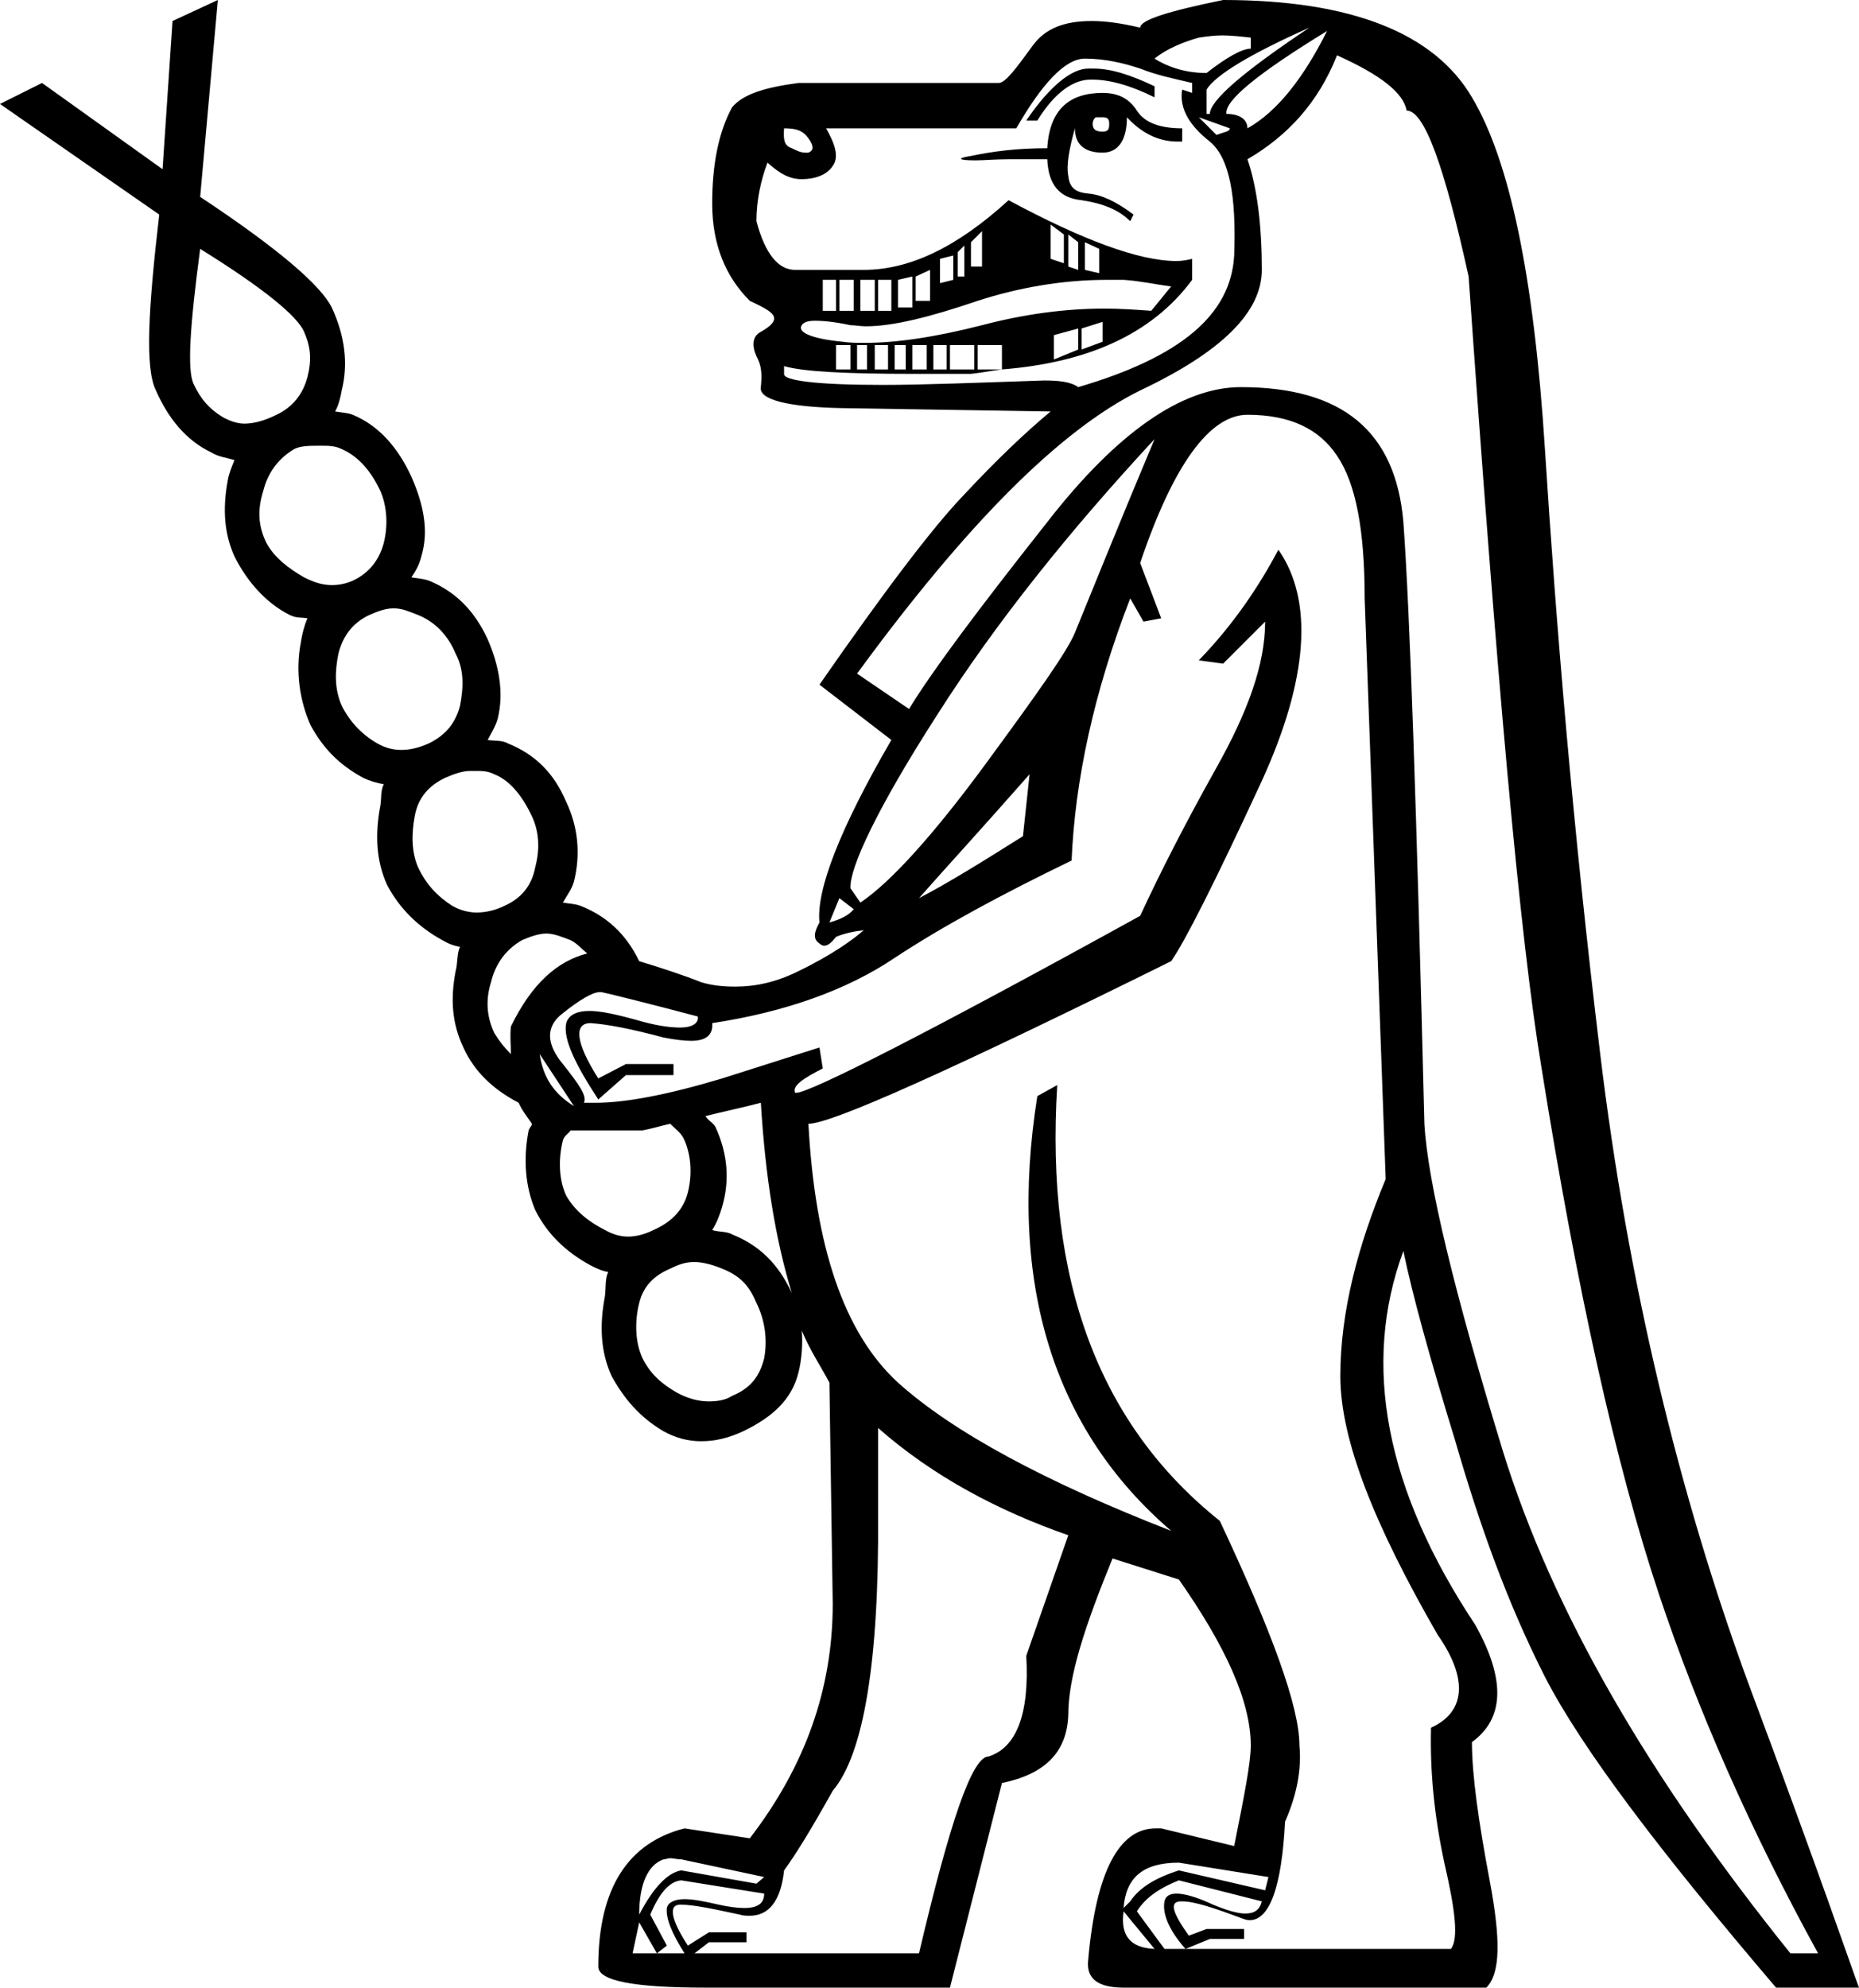 <?xml version='1.0' encoding ='UTF-8' standalone='yes'?>
<svg width='16.81' height='17.97' xmlns='http://www.w3.org/2000/svg' xmlns:xlink='http://www.w3.org/1999/xlink' >
<path style='fill:black; stroke:none' d=' M 11.05 0.32  C 11.13 0.32 11.22 0.33 11.31 0.34  L 11.31 0.44  C 11.23 0.44 11.09 0.52 10.91 0.66  C 10.71 0.66 10.55 0.6 10.44 0.53  C 10.55 0.44 10.7 0.38 10.84 0.34  C 10.91 0.33 10.98 0.32 11.05 0.32  Z  M 11.84 0.25  C 11.24 0.65 10.94 0.91 10.94 1.03  L 10.91 1.03  L 10.91 0.81  C 10.99 0.68 11.3 0.49 11.84 0.25  Z  M 9.89 0.62  C 9.87 0.62 9.86 0.62 9.84 0.62  C 9.69 0.62 9.49 0.78 9.28 1.09  L 9.38 1.09  C 9.54 0.83 9.71 0.72 9.86 0.72  C 9.87 0.72 9.87 0.72 9.88 0.72  C 10.03 0.72 10.22 0.77 10.44 0.88  L 10.44 0.78  C 10.23 0.68 10.05 0.62 9.89 0.62  Z  M 12 0.28  L 12 0.28  C 11.79 0.7 11.55 1.01 11.28 1.16  C 11.28 1.08 11.21 1.03 11.09 1.03  C 11.07 0.91 11.38 0.66 12 0.28  Z  M 9.92 1.06  C 9.93 1.06 9.95 1.06 9.97 1.06  C 10.02 1.06 10.03 1.08 10.03 1.12  C 10.03 1.17 10.02 1.19 9.97 1.19  C 9.91 1.19 9.88 1.17 9.88 1.12  C 9.88 1.1 9.89 1.07 9.91 1.06  C 9.91 1.06 9.92 1.06 9.92 1.06  Z  M 10.84 1.06  L 11.12 1.16  C 11.12 1.19 11.08 1.19 11 1.22  L 10.84 1.06  Z  M 7.09 1.16  C 7.2 1.16 7.26 1.18 7.31 1.25  C 7.36 1.32 7.36 1.36 7.31 1.38  C 7.3 1.38 7.29 1.38 7.28 1.38  C 7.24 1.38 7.2 1.36 7.16 1.34  C 7.1 1.32 7.08 1.28 7.09 1.16  Z  M 9.97 0.84  C 9.67 0.84 9.49 0.99 9.47 1.34  C 9.19 1.34 8.97 1.37 8.78 1.41  C 8.65 1.43 8.66 1.45 8.82 1.45  C 8.89 1.45 9 1.44 9.12 1.44  L 9.47 1.44  C 9.48 1.67 9.58 1.79 9.78 1.81  C 9.98 1.84 10.12 1.9 10.22 2  L 10.25 1.94  C 10.09 1.82 9.96 1.76 9.84 1.75  C 9.73 1.74 9.67 1.7 9.66 1.59  C 9.64 1.49 9.67 1.34 9.72 1.16  C 9.72 1.3 9.8 1.38 9.97 1.38  C 10.11 1.38 10.19 1.27 10.19 1.06  C 10.32 1.2 10.47 1.28 10.65 1.28  C 10.66 1.28 10.68 1.28 10.69 1.28  L 10.69 1.16  C 10.49 1.16 10.35 1.11 10.28 1  C 10.21 0.89 10.11 0.84 9.97 0.84  Z  M 9.5 2.03  L 9.62 2.12  L 9.62 2.38  L 9.5 2.34  L 9.5 2.03  Z  M 8.88 2.09  L 8.88 2.41  L 8.78 2.41  L 8.78 2.19  L 8.88 2.09  Z  M 9.66 2.12  L 9.75 2.19  L 9.75 2.44  L 9.66 2.41  L 9.66 2.12  Z  M 9.81 2.19  L 9.94 2.25  L 9.94 2.47  L 9.81 2.44  L 9.81 2.19  Z  M 8.72 2.22  L 8.72 2.5  L 8.66 2.5  L 8.66 2.28  L 8.72 2.22  Z  M 8.62 2.31  L 8.62 2.53  L 8.5 2.56  L 8.5 2.34  L 8.62 2.31  Z  M 8.41 2.44  L 8.41 2.72  L 8.28 2.72  L 8.28 2.5  L 8.41 2.44  Z  M 8.25 2.5  L 8.25 2.78  L 8.12 2.78  L 8.12 2.53  L 8.25 2.5  Z  M 7.56 2.53  L 7.56 2.81  L 7.44 2.81  L 7.44 2.53  Z  M 7.72 2.53  L 7.72 2.81  L 7.59 2.81  L 7.59 2.53  Z  M 7.91 2.53  L 7.91 2.81  L 7.78 2.81  L 7.78 2.53  Z  M 8.06 2.53  L 8.06 2.81  L 7.94 2.81  L 7.94 2.53  Z  M 10.01 2.53  C 10.06 2.53 10.11 2.53 10.16 2.53  C 10.31 2.54 10.44 2.57 10.59 2.59  L 10.41 2.81  C 10.27 2.8 10.13 2.79 9.99 2.79  C 9.63 2.79 9.26 2.84 8.88 2.94  C 8.45 3.05 8.1 3.1 7.82 3.1  C 7.75 3.1 7.69 3.1 7.62 3.09  C 7.32 3.06 7.21 3 7.25 2.94  C 7.27 2.91 7.31 2.9 7.37 2.9  C 7.45 2.9 7.55 2.91 7.69 2.94  C 7.73 2.94 7.78 2.95 7.83 2.95  C 8.07 2.95 8.4 2.87 8.84 2.72  C 9.21 2.6 9.61 2.53 10.01 2.53  Z  M 9.97 2.91  L 9.97 3.09  L 9.78 3.16  L 9.78 2.97  L 9.97 2.91  Z  M 9.75 2.97  L 9.75 3.16  L 9.53 3.25  L 9.53 3.03  L 9.75 2.97  Z  M 7.69 3.12  L 7.69 3.34  L 7.56 3.34  L 7.56 3.12  Z  M 7.84 3.12  L 7.84 3.34  L 7.75 3.34  L 7.75 3.12  Z  M 8.03 3.12  L 8.03 3.34  L 7.91 3.34  L 7.91 3.12  Z  M 8.19 3.12  L 8.19 3.34  L 8.09 3.34  L 8.09 3.12  Z  M 8.38 3.12  L 8.38 3.34  L 8.25 3.34  L 8.25 3.12  Z  M 8.56 3.12  L 8.56 3.34  L 8.44 3.34  L 8.44 3.12  Z  M 8.81 3.12  L 8.81 3.34  L 8.59 3.34  L 8.59 3.12  Z  M 9.81 0.53  C 9.99 0.53 10.16 0.57 10.31 0.62  C 10.46 0.68 10.61 0.71 10.78 0.75  L 10.78 0.84  L 10.69 0.81  L 10.69 0.81  C 10.66 0.98 10.76 1.14 10.94 1.28  C 11.12 1.43 11.18 1.78 11.16 2.31  C 11.13 2.85 10.67 3.23 9.75 3.5  C 9.68 3.45 9.57 3.44 9.44 3.44  C 8.84 3.46 8.35 3.48 7.98 3.48  C 7.38 3.48 7.08 3.44 7.09 3.38  L 7.09 3.31  C 7.26 3.36 7.65 3.38 8.25 3.38  C 8.41 3.38 8.59 3.38 8.78 3.38  C 8.88 3.37 8.97 3.35 9.06 3.34  L 8.84 3.34  L 8.84 3.12  L 9.06 3.12  L 9.06 3.34  C 9.82 3.28 10.41 3.03 10.78 2.53  L 10.78 2.34  C 10.74 2.35 10.69 2.36 10.64 2.36  C 10.3 2.36 9.79 2.17 9.12 1.81  C 8.65 2.24 8.22 2.44 7.81 2.44  L 7.19 2.44  C 7.04 2.44 6.92 2.3 6.84 2  C 6.84 1.81 6.88 1.63 6.94 1.47  C 7.05 1.57 7.14 1.62 7.25 1.62  C 7.37 1.62 7.48 1.58 7.53 1.5  C 7.59 1.42 7.55 1.3 7.47 1.16  L 9.19 1.16  C 9.42 0.76 9.63 0.53 9.81 0.53  Z  M 1.81 2.25  C 2.39 2.61 2.69 2.86 2.75 3  C 2.81 3.14 2.82 3.25 2.78 3.41  C 2.74 3.56 2.65 3.68 2.5 3.75  C 2.4 3.8 2.3 3.83 2.21 3.83  C 2.15 3.83 2.09 3.81 2.03 3.78  C 1.89 3.7 1.81 3.6 1.75 3.47  C 1.69 3.34 1.72 2.93 1.81 2.25  Z  M 2.91 4.03  C 2.97 4.03 3.03 4.03 3.09 4.06  C 3.25 4.13 3.36 4.27 3.44 4.44  C 3.5 4.58 3.51 4.75 3.47 4.91  C 3.43 5.06 3.34 5.18 3.19 5.25  C 3.12 5.28 3.06 5.29 3 5.29  C 2.91 5.29 2.83 5.26 2.75 5.22  C 2.61 5.14 2.48 5.04 2.41 4.91  C 2.33 4.75 2.33 4.6 2.38 4.44  C 2.42 4.28 2.51 4.15 2.66 4.06  C 2.72 4.03 2.8 4.03 2.88 4.03  C 2.89 4.03 2.9 4.03 2.91 4.03  Z  M 3.56 5.5  C 3.56 5.5 3.56 5.5 3.56 5.5  C 3.64 5.5 3.7 5.53 3.78 5.56  C 3.93 5.62 4.05 5.74 4.12 5.91  C 4.2 6.06 4.19 6.22 4.16 6.38  C 4.12 6.53 4.04 6.64 3.88 6.72  C 3.79 6.76 3.71 6.78 3.63 6.78  C 3.55 6.78 3.48 6.76 3.41 6.72  C 3.27 6.64 3.16 6.52 3.09 6.38  C 3.02 6.22 3.03 6.06 3.06 5.91  C 3.1 5.75 3.19 5.63 3.34 5.56  C 3.41 5.53 3.48 5.5 3.56 5.5  Z  M 9.31 7  L 9.25 7.56  C 8.9 7.78 8.58 7.98 8.31 8.12  C 8.53 7.87 8.87 7.5 9.31 7  Z  M 10.44 3.97  C 10.1 4.78 9.86 5.38 9.72 5.72  C 9.65 5.89 9.38 6.27 8.91 6.91  C 8.44 7.55 8.05 7.98 7.78 8.16  L 7.69 8.03  C 7.68 7.85 7.93 7.31 8.47 6.47  C 9.01 5.62 9.68 4.79 10.44 3.97  Z  M 4.3 6.97  C 4.36 6.97 4.41 6.97 4.47 7  C 4.62 7.06 4.73 7.21 4.81 7.38  C 4.88 7.53 4.88 7.69 4.84 7.84  C 4.81 8 4.72 8.12 4.56 8.19  C 4.48 8.23 4.39 8.25 4.31 8.25  C 4.24 8.25 4.16 8.23 4.09 8.19  C 3.95 8.1 3.85 7.99 3.78 7.84  C 3.72 7.7 3.72 7.54 3.75 7.38  C 3.78 7.21 3.88 7.1 4.03 7.03  C 4.1 7 4.18 6.97 4.25 6.97  C 4.27 6.97 4.28 6.97 4.3 6.97  Z  M 7.59 8.12  L 7.72 8.22  C 7.68 8.27 7.61 8.31 7.5 8.34  L 7.59 8.12  Z  M 4.94 8.44  C 5.01 8.44 5.08 8.47 5.16 8.5  C 5.22 8.53 5.26 8.58 5.31 8.62  C 5.04 8.69 4.81 8.89 4.62 9.28  C 4.61 9.37 4.62 9.45 4.62 9.53  C 4.56 9.47 4.52 9.42 4.47 9.34  C 4.4 9.19 4.39 9.04 4.44 8.88  C 4.48 8.71 4.58 8.58 4.72 8.5  C 4.79 8.47 4.87 8.44 4.94 8.44  C 4.94 8.44 4.94 8.44 4.94 8.44  Z  M 4.88 9.53  L 5.19 10  C 5.01 9.89 4.91 9.74 4.88 9.53  Z  M 6.06 10.16  C 6.11 10.21 6.16 10.24 6.19 10.31  C 6.25 10.45 6.26 10.62 6.22 10.78  C 6.18 10.94 6.07 11.05 5.91 11.12  C 5.83 11.16 5.75 11.18 5.68 11.18  C 5.61 11.18 5.54 11.16 5.47 11.12  C 5.33 11.05 5.2 10.95 5.12 10.81  C 5.05 10.66 5.05 10.47 5.09 10.31  C 5.1 10.27 5.14 10.25 5.16 10.22  L 5.81 10.22  C 5.91 10.2 5.97 10.18 6.06 10.16  Z  M 6.88 9.97  C 6.92 10.63 7.01 11.2 7.16 11.69  C 7.04 11.43 6.87 11.26 6.62 11.16  C 6.57 11.13 6.49 11.14 6.44 11.12  C 6.48 11.06 6.51 10.98 6.53 10.91  C 6.6 10.67 6.58 10.43 6.47 10.19  C 6.45 10.15 6.4 10.13 6.38 10.09  C 6.54 10.05 6.73 10.01 6.88 9.97  Z  M 6.28 11.41  C 6.36 11.41 6.46 11.44 6.53 11.47  C 6.68 11.53 6.77 11.61 6.84 11.78  C 6.92 11.94 6.94 12.12 6.91 12.28  C 6.87 12.44 6.79 12.55 6.62 12.62  C 6.56 12.66 6.48 12.67 6.41 12.67  C 6.31 12.67 6.21 12.64 6.12 12.59  C 5.98 12.51 5.88 12.42 5.81 12.28  C 5.74 12.13 5.74 11.94 5.78 11.78  C 5.82 11.62 5.92 11.53 6.06 11.47  C 6.14 11.43 6.2 11.41 6.28 11.41  C 6.28 11.41 6.28 11.41 6.28 11.41  Z  M 10.66 16.84  L 11.47 16.97  L 11.44 17.09  L 10.66 16.91  C 10.44 16.98 10.3 17.07 10.22 17.19  L 10.16 17.25  C 10.18 16.98 10.33 16.84 10.66 16.84  Z  M 6.06 16.8  C 6.09 16.8 6.12 16.81 6.16 16.81  L 6.91 16.97  L 6.84 17.03  L 6.16 16.91  C 6.04 16.93 5.91 17.06 5.78 17.31  C 5.78 17.03 5.86 16.86 6 16.81  C 6.02 16.81 6.04 16.8 6.06 16.8  Z  M 10.16 17.28  L 10.44 17.62  C 10.22 17.61 10.13 17.5 10.16 17.28  Z  M 10.66 17  L 11.41 17.19  C 11.39 17.27 11.34 17.3 11.26 17.3  C 11.19 17.3 11.09 17.27 10.97 17.22  C 10.82 17.15 10.71 17.12 10.64 17.12  C 10.58 17.12 10.54 17.14 10.53 17.19  C 10.51 17.29 10.56 17.44 10.72 17.62  L 10.53 17.62  L 10.28 17.28  C 10.35 17.17 10.46 17.08 10.66 17  Z  M 11.28 3.75  C 11.67 3.75 11.93 3.88 12.09 4.12  C 12.26 4.37 12.34 4.79 12.34 5.41  L 12.53 10.66  C 12.28 11.26 12.12 11.86 12.12 12.44  C 12.12 13.02 12.43 13.79 13 14.78  C 13.28 15.18 13.25 15.48 12.94 15.62  C 12.93 16.02 12.97 16.42 13.06 16.84  C 13.16 17.27 13.19 17.53 13.12 17.62  L 10.72 17.62  L 10.94 17.53  L 11.25 17.53  L 11.25 17.44  L 10.91 17.44  L 10.75 17.5  C 10.6 17.29 10.57 17.19 10.68 17.19  C 10.68 17.19 10.68 17.19 10.69 17.19  C 10.8 17.19 10.98 17.25 11.22 17.34  C 11.25 17.35 11.27 17.36 11.3 17.36  C 11.48 17.36 11.59 17.06 11.62 16.47  C 11.73 16.22 11.77 15.99 11.75 15.78  C 11.75 15.43 11.5 14.75 11.03 13.75  C 9.94 12.88 9.45 11.58 9.56 9.81  L 9.56 9.81  L 9.38 9.91  C 9.11 11.61 9.53 12.93 10.59 13.84  C 9.46 13.4 8.62 12.95 8.12 12.5  C 7.63 12.05 7.37 11.27 7.31 10.16  C 7.52 10.16 8.61 9.67 10.59 8.69  C 10.71 8.52 10.98 7.99 11.41 7.06  C 11.83 6.14 11.88 5.43 11.56 4.97  L 11.56 4.97  C 11.39 5.29 11.16 5.64 10.84 5.97  L 11.06 6  L 11.44 5.62  L 11.44 5.62  C 11.44 6.01 11.28 6.44 11 6.94  C 10.72 7.44 10.49 7.89 10.31 8.28  C 8.37 9.35 7.32 9.88 7.2 9.88  C 7.19 9.88 7.19 9.88 7.19 9.88  C 7.16 9.82 7.26 9.75 7.44 9.66  L 7.41 9.47  L 6.53 9.75  C 6.03 9.9 5.65 9.97 5.39 9.97  C 5.35 9.97 5.31 9.97 5.28 9.97  C 5.31 9.91 5.24 9.81 5.09 9.62  C 4.94 9.44 4.93 9.28 5.09 9.16  C 5.24 9.04 5.36 8.97 5.42 8.97  C 5.43 8.97 5.43 8.97 5.44 8.97  C 5.49 8.98 5.78 9.05 6.31 9.19  C 6.32 9.25 6.26 9.29 6.15 9.29  C 6.05 9.29 5.92 9.27 5.75 9.22  C 5.57 9.17 5.43 9.14 5.33 9.14  C 5.21 9.14 5.14 9.18 5.12 9.25  C 5.09 9.39 5.2 9.62 5.41 9.94  L 5.66 9.72  L 6.09 9.72  L 6.09 9.62  L 5.66 9.62  L 5.41 9.75  C 5.2 9.42 5.19 9.25 5.34 9.25  C 5.34 9.25 5.34 9.25 5.34 9.25  C 5.49 9.26 5.7 9.3 6 9.38  C 6.1 9.4 6.19 9.41 6.25 9.41  C 6.38 9.41 6.45 9.36 6.44 9.25  C 7.1 9.15 7.66 8.95 8.09 8.66  C 8.53 8.37 9.07 8.08 9.69 7.78  C 9.72 7.06 9.89 6.26 10.22 5.41  L 10.34 5.62  L 10.5 5.59  L 10.31 5.09  C 10.61 4.2 10.94 3.75 11.28 3.75  Z  M 5.78 17.38  L 5.94 17.66  L 5.72 17.66  L 5.78 17.38  Z  M 6.16 17  L 6.91 17.12  C 6.91 17.21 6.85 17.25 6.73 17.25  C 6.67 17.25 6.59 17.24 6.5 17.22  C 6.37 17.19 6.27 17.17 6.19 17.17  C 6.1 17.17 6.04 17.2 6.03 17.25  C 6.02 17.34 6.07 17.47 6.19 17.66  L 5.94 17.66  L 6.03 17.59  L 5.88 17.31  C 5.96 17.12 6.05 17.01 6.16 17  Z  M 7.94 12.91  C 8.44 13.35 9.03 13.66 9.66 13.88  L 9.28 14.97  C 9.31 15.5 9.19 15.8 8.94 15.88  C 8.79 15.88 8.59 16.47 8.31 17.66  L 6.28 17.66  L 6.41 17.56  L 6.75 17.56  L 6.75 17.47  L 6.41 17.47  L 6.22 17.59  C 6.07 17.36 6.04 17.22 6.15 17.22  C 6.15 17.22 6.15 17.22 6.16 17.22  C 6.27 17.22 6.46 17.26 6.69 17.31  C 6.72 17.32 6.75 17.32 6.78 17.32  C 6.95 17.32 7.06 17.19 7.09 16.91  C 7.2 16.76 7.34 16.53 7.53 16.19  C 7.81 15.86 7.95 15.02 7.94 13.69  L 7.94 12.91  Z  M 12.09 0.5  C 12.49 0.68 12.69 0.84 12.72 1  C 12.88 1 13.06 1.5 13.28 2.5  C 13.53 6.07 13.74 8.46 13.94 9.66  C 14.26 11.66 14.61 13.24 15 14.41  C 15.35 15.46 15.83 16.55 16.44 17.66  L 16.19 17.66  C 14.91 16.07 14.04 14.57 13.59 13.12  C 13.15 11.68 12.91 10.69 12.88 10.16  C 12.81 7.36 12.75 5.54 12.69 4.72  C 12.62 3.9 12.14 3.5 11.22 3.5  C 10.69 3.5 10.1 3.91 9.47 4.72  C 8.83 5.53 8.42 6.08 8.22 6.41  L 7.75 6.09  C 8.73 4.75 9.58 3.89 10.31 3.53  C 11.05 3.18 11.41 2.82 11.41 2.44  C 11.41 2.05 11.37 1.7 11.28 1.44  C 11.64 1.23 11.92 0.93 12.09 0.5  Z  M 1.97 0  L 1.56 0.19  L 1.47 1.53  L 0.38 0.75  L 0 0.94  L 1.44 1.94  C 1.34 2.8 1.31 3.33 1.41 3.53  C 1.52 3.78 1.68 3.98 1.91 4.09  C 1.97 4.13 2.06 4.14 2.12 4.16  C 2.1 4.21 2.07 4.28 2.06 4.34  C 2.01 4.61 2.03 4.83 2.12 5.03  C 2.23 5.25 2.4 5.45 2.62 5.56  C 2.68 5.59 2.72 5.58 2.78 5.59  C 2.75 5.66 2.73 5.74 2.72 5.81  C 2.67 6.07 2.71 6.34 2.81 6.56  C 2.92 6.76 3.06 6.91 3.28 7.03  C 3.34 7.06 3.41 7.08 3.47 7.09  C 3.44 7.15 3.45 7.22 3.44 7.28  C 3.39 7.54 3.4 7.78 3.5 8  C 3.61 8.21 3.78 8.38 4 8.5  C 4.05 8.53 4.1 8.55 4.16 8.56  C 4.13 8.62 4.14 8.71 4.12 8.78  C 4.07 9.04 4.09 9.26 4.19 9.47  C 4.29 9.69 4.46 9.85 4.69 9.97  C 4.72 10.04 4.77 10.1 4.81 10.16  C 4.81 10.18 4.79 10.19 4.78 10.22  C 4.73 10.48 4.75 10.73 4.84 10.94  C 4.95 11.16 5.12 11.32 5.34 11.44  C 5.4 11.47 5.44 11.49 5.5 11.5  C 5.47 11.56 5.48 11.64 5.47 11.72  C 5.42 11.98 5.43 12.22 5.53 12.44  C 5.64 12.64 5.78 12.81 6 12.94  C 6.11 13 6.22 13.03 6.34 13.03  C 6.47 13.03 6.59 13 6.72 12.94  C 6.99 12.81 7.16 12.65 7.22 12.41  C 7.25 12.29 7.26 12.15 7.25 12.03  L 7.25 12.03  C 7.32 12.2 7.42 12.35 7.5 12.5  L 7.53 14.5  C 7.53 15.27 7.28 15.97 6.78 16.62  L 6.19 16.53  C 5.68 16.66 5.41 17.07 5.41 17.78  C 5.41 17.91 5.74 17.97 6.38 17.97  L 8.59 17.97  L 9.06 16.12  C 9.45 16.04 9.65 15.84 9.66 15.5  C 9.66 15.16 9.81 14.7 10.06 14.09  L 10.66 14.28  C 11.08 14.88 11.31 15.38 11.31 15.78  C 11.31 15.94 11.25 16.24 11.16 16.69  L 10.5 16.53  C 10.48 16.53 10.47 16.53 10.45 16.53  C 10.12 16.53 9.91 16.92 9.84 17.72  C 9.82 17.89 9.93 17.97 10.16 17.97  L 13.44 17.97  C 13.57 17.84 13.57 17.53 13.47 17  C 13.37 16.47 13.31 16.05 13.31 15.75  C 13.6 15.54 13.62 15.19 13.34 14.69  C 12.53 13.47 12.31 12.34 12.69 11.31  L 12.69 11.31  C 12.77 11.7 12.93 12.28 13.16 13.03  C 13.38 13.79 13.63 14.49 13.97 15.16  C 14.31 15.82 15.02 16.75 16.06 17.97  L 16.81 17.97  C 16.76 17.84 16.45 16.93 15.81 15.22  C 15.18 13.5 14.72 11.6 14.47 9.53  C 14.22 7.46 14.07 5.63 13.97 4.06  C 13.87 2.49 13.65 1.45 13.31 0.88  C 12.97 0.3 12.22 0 11.06 0  C 10.57 0.1 10.31 0.18 10.31 0.25  C 10.14 0.21 10 0.19 9.87 0.19  C 9.62 0.19 9.45 0.26 9.34 0.41  C 9.18 0.63 9.09 0.75 9.03 0.75  L 7.22 0.75  C 6.92 0.79 6.72 0.85 6.62 0.97  C 6.5 1.19 6.44 1.48 6.44 1.84  C 6.44 2.21 6.56 2.5 6.78 2.72  C 6.93 2.79 7 2.83 7 2.88  C 7 2.92 6.95 2.96 6.88 3  C 6.8 3.04 6.8 3.13 6.84 3.22  C 6.89 3.31 6.89 3.39 6.88 3.5  C 6.86 3.61 7.11 3.68 7.62 3.69  L 9.5 3.72  C 9.26 3.92 9 4.17 8.72 4.47  C 8.44 4.76 8 5.34 7.41 6.19  L 8.06 6.69  C 7.59 7.5 7.38 8.05 7.41 8.34  C 7.36 8.43 7.35 8.49 7.41 8.53  C 7.42 8.54 7.44 8.55 7.45 8.55  C 7.49 8.55 7.52 8.52 7.56 8.47  C 7.63 8.44 7.72 8.42 7.81 8.41  L 7.81 8.41  C 7.72 8.49 7.53 8.63 7.22 8.78  C 7.02 8.88 6.83 8.92 6.65 8.92  C 6.54 8.92 6.44 8.91 6.34 8.88  C 6.19 8.82 5.98 8.75 5.78 8.69  C 5.66 8.44 5.48 8.28 5.25 8.19  C 5.2 8.17 5.14 8.17 5.09 8.16  C 5.13 8.09 5.17 8.04 5.19 7.97  C 5.25 7.73 5.23 7.48 5.12 7.25  C 5.01 6.99 4.84 6.82 4.59 6.72  C 4.54 6.69 4.46 6.7 4.41 6.69  C 4.44 6.63 4.48 6.57 4.5 6.5  C 4.56 6.26 4.51 6.01 4.41 5.78  C 4.29 5.52 4.12 5.35 3.88 5.25  C 3.82 5.23 3.78 5.23 3.72 5.22  C 3.76 5.16 3.79 5.11 3.81 5.03  C 3.88 4.8 3.83 4.56 3.72 4.31  C 3.6 4.05 3.43 3.85 3.19 3.75  C 3.14 3.73 3.08 3.73 3.03 3.72  C 3.06 3.67 3.08 3.59 3.09 3.53  C 3.15 3.29 3.12 3.04 3 2.78  C 2.9 2.58 2.52 2.25 1.81 1.78  L 1.97 0  Z '/></svg>
